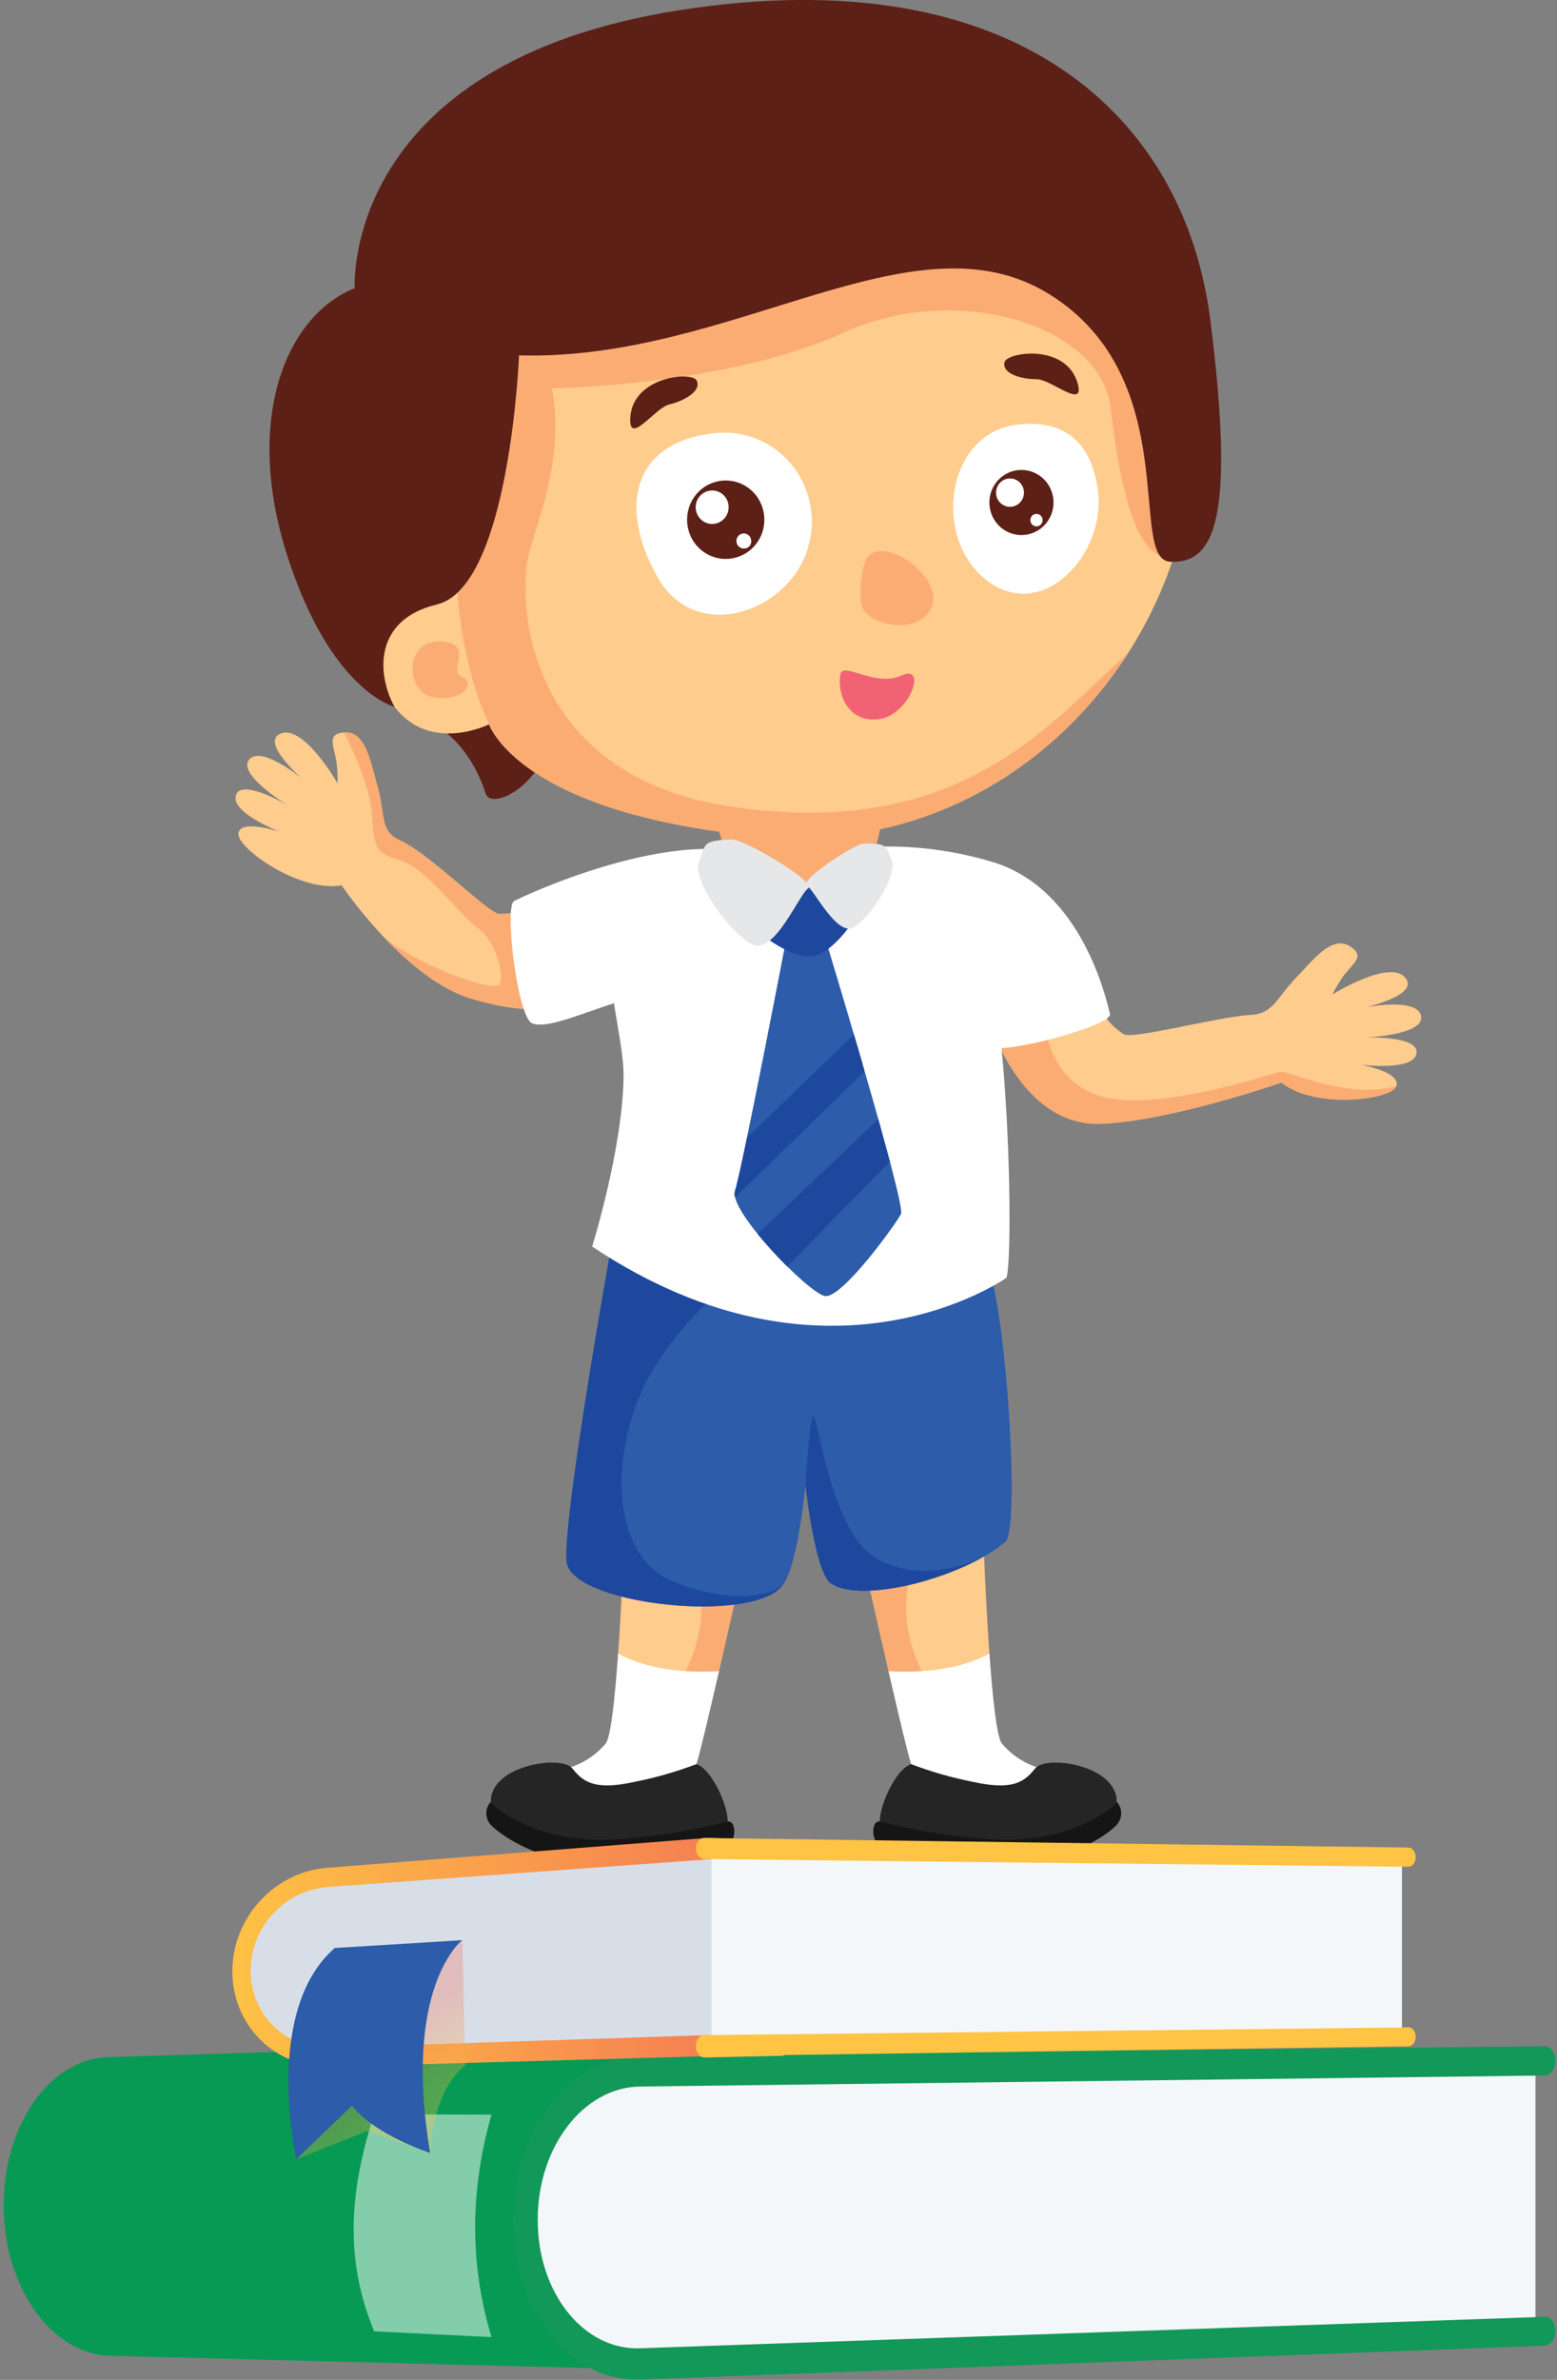 <svg width="218" height="333" viewBox="0 0 218 333" fill="none" xmlns="http://www.w3.org/2000/svg">
<rect x="0" y="0" width="218" height="333" fill="#808080" stroke="none"/>
<g clip-path="url(#clip0_528:3)">
<path d="M153.305 139.298C153.948 141.537 155.379 143.459 157.325 144.699C158.548 145.513 170.346 142.286 175.267 141.989C178.26 141.81 178.818 139.576 181.381 136.896C183.944 134.216 186.507 130.801 189.04 132.429C191.359 133.908 189.187 134.851 187.769 137.035C187.326 137.716 186.921 138.422 186.556 139.149C186.556 139.149 194.382 134.265 196.681 136.717C198.98 139.169 191.33 140.916 191.33 140.916C191.33 140.916 198.539 139.546 198.98 142.197C199.42 144.848 191.154 145.175 191.154 145.175C191.154 145.175 198.745 144.867 198.334 147.399C197.923 149.93 190.508 148.977 190.508 148.977C190.508 148.977 196.172 149.97 195.507 151.955C194.842 153.941 184.051 155.211 179.385 151.439C179.385 151.439 163.733 156.859 154.078 157.207C142.886 157.604 138.523 142.862 138.523 142.862L153.305 139.298Z" fill="#FECC8D"/>
<path d="M195.501 151.985C188.35 153.891 180.524 149.702 179.154 150C177.785 150.297 162.671 155.39 154.845 153.583C147.019 151.777 146.432 143.835 146.432 143.835L138.919 142.842L138.566 142.922C138.566 142.922 142.929 157.663 154.121 157.266C163.786 156.919 179.428 151.499 179.428 151.499C184.045 155.241 194.836 153.911 195.501 151.985Z" fill="#FAAC73"/>
<path d="M77.42 127.892C74.949 127.685 72.466 127.685 69.995 127.892C68.528 128.021 60.213 119.434 55.879 117.518C53.13 116.297 53.922 113.686 52.876 110.092C51.829 106.499 51.203 102.27 48.209 102.488C45.47 102.677 46.947 104.553 47.172 107.154C47.249 107.965 47.278 108.781 47.261 109.596C47.261 109.596 42.653 101.545 39.434 102.597C36.216 103.65 42.193 108.861 42.193 108.861C42.193 108.861 36.47 104.195 34.856 106.32C33.242 108.444 40.383 112.743 40.383 112.743C40.383 112.743 33.839 108.822 33.027 111.254C32.215 113.686 39.161 116.386 39.161 116.386C39.161 116.386 33.692 114.559 33.379 116.585C33.066 118.61 41.949 124.943 47.828 123.871C47.828 123.871 56.515 136.776 65.769 139.665C75.023 142.554 80.443 140.658 80.443 140.658L77.42 127.892Z" fill="#FECC8D"/>
<path d="M70.001 127.912C68.533 128.041 60.218 119.454 55.884 117.538C53.136 116.317 53.928 113.706 52.881 110.112C51.834 106.518 51.208 102.289 48.215 102.508C49.301 104.722 51.727 109.943 52.03 113.507C52.421 118.133 52.226 119.344 55.943 120.347C59.66 121.35 64.464 128.189 66.841 129.798C69.218 131.406 70.597 136.022 70.01 137.63C69.492 139.03 59.523 135.555 53.938 131.317C57.205 134.741 61.441 138.345 65.814 139.685C75.068 142.514 80.487 140.678 80.487 140.678L77.396 127.862C74.934 127.673 72.46 127.69 70.001 127.912Z" fill="#FAAC73"/>
<path d="M60.496 101.218C60.496 101.218 65.514 103.392 67.999 111.036C68.742 113.359 75.492 110.271 77.214 103.094C78.936 95.916 65.015 88.729 65.015 88.729H57.395L60.496 101.218Z" fill="#5D2016"/>
<path d="M61.137 84.58C61.137 84.58 49.193 86.903 53.859 96.612C58.525 106.32 68.464 101.357 68.464 101.357C68.464 101.357 72.592 113.726 106 116.972C139.407 120.218 163.208 94.219 166.544 68.17C169.88 42.121 150.598 20.609 149.806 20.52C149.014 20.43 112.789 20.887 112.789 20.887L81.485 29.504L66.009 45.715L61.137 84.58Z" fill="#FECC8D"/>
<path d="M105.999 117.012C129.096 119.255 147.604 107.511 157.925 91.429C147.379 100.582 135.2 117.508 102.869 112.951C72.739 108.693 72.357 83.11 74.186 76.956C76.016 70.801 78.901 63.266 77.278 54.341C77.278 54.341 101.881 53.954 118.041 46.578C134.202 39.202 154.159 45.665 155.489 56.992C156.819 68.319 159.285 79.427 164.411 77.73C165.404 74.629 166.118 71.442 166.543 68.21C169.869 42.151 150.598 20.648 149.805 20.559C149.013 20.47 112.788 20.927 112.788 20.927L81.484 29.543L66.008 45.754L62.477 74.136L63.866 78.335C63.866 78.335 63.602 90.853 68.503 101.386C68.708 101.823 68.962 102.26 69.197 102.697C71.271 105.963 79.244 114.411 105.999 117.012Z" fill="#FAAC73"/>
<path d="M142.126 59.464C132.598 60.754 130.387 75.188 138.155 81.204C145.922 87.22 154.971 77.581 153.709 68.487C152.447 59.394 146.098 58.888 142.126 59.464Z" fill="white"/>
<path d="M99.734 60.645C88.464 62.015 86.596 71.108 92.074 80.777C97.552 90.446 110.886 85.403 113.204 76.36C113.76 74.371 113.819 72.272 113.374 70.254C112.93 68.237 111.997 66.363 110.66 64.803C109.323 63.243 107.624 62.046 105.716 61.32C103.808 60.594 101.752 60.362 99.734 60.645Z" fill="white"/>
<path d="M105.73 76.277C107.666 73.968 107.391 70.503 105.116 68.539C102.84 66.574 99.426 66.853 97.49 69.163C95.554 71.472 95.829 74.937 98.105 76.901C100.38 78.866 103.794 78.587 105.73 76.277Z" fill="#5D2016"/>
<path d="M102.013 70.801C102.047 71.263 101.945 71.724 101.72 72.127C101.495 72.53 101.157 72.857 100.75 73.065C100.342 73.273 99.882 73.355 99.429 73.298C98.976 73.241 98.55 73.05 98.204 72.748C97.858 72.445 97.609 72.046 97.486 71.599C97.364 71.153 97.375 70.68 97.518 70.24C97.661 69.8 97.929 69.413 98.289 69.127C98.648 68.842 99.083 68.671 99.538 68.636C99.841 68.612 100.146 68.649 100.435 68.745C100.723 68.841 100.991 68.993 101.221 69.195C101.451 69.396 101.639 69.641 101.775 69.917C101.912 70.193 101.992 70.493 102.013 70.801Z" fill="white"/>
<path d="M105.177 75.626C105.195 75.766 105.183 75.909 105.142 76.045C105.102 76.181 105.032 76.306 104.94 76.412C104.847 76.519 104.733 76.604 104.605 76.662C104.477 76.719 104.339 76.749 104.199 76.747C103.995 76.758 103.792 76.708 103.615 76.603C103.439 76.497 103.298 76.341 103.209 76.155C103.12 75.968 103.087 75.758 103.115 75.553C103.143 75.347 103.23 75.155 103.366 74.999C103.501 74.844 103.679 74.733 103.877 74.679C104.075 74.626 104.283 74.634 104.477 74.701C104.67 74.767 104.84 74.891 104.965 75.056C105.089 75.22 105.163 75.418 105.177 75.626Z" fill="white"/>
<path d="M147.496 69.977C147.561 70.876 147.362 71.774 146.924 72.558C146.486 73.343 145.829 73.978 145.035 74.383C144.242 74.788 143.348 74.945 142.466 74.834C141.585 74.724 140.755 74.35 140.083 73.761C139.411 73.172 138.926 72.394 138.689 71.525C138.453 70.656 138.476 69.735 138.755 68.879C139.035 68.024 139.558 67.271 140.259 66.717C140.959 66.163 141.806 65.833 142.692 65.768C143.879 65.68 145.052 66.074 145.952 66.864C146.853 67.653 147.408 68.772 147.496 69.977Z" fill="#5D2016"/>
<path d="M143.361 68.745C143.398 69.14 143.317 69.536 143.13 69.883C142.943 70.231 142.658 70.514 142.311 70.695C141.964 70.877 141.572 70.949 141.184 70.903C140.797 70.856 140.432 70.694 140.136 70.435C139.841 70.177 139.628 69.834 139.526 69.452C139.423 69.07 139.436 68.665 139.562 68.291C139.688 67.916 139.921 67.588 140.232 67.349C140.543 67.109 140.918 66.97 141.307 66.949C141.812 66.921 142.308 67.092 142.691 67.427C143.074 67.762 143.314 68.235 143.361 68.745Z" fill="white"/>
<path d="M145.977 72.716C145.991 72.946 145.916 73.172 145.768 73.346C145.62 73.521 145.411 73.629 145.185 73.65C144.958 73.666 144.734 73.591 144.562 73.44C144.39 73.289 144.283 73.076 144.265 72.846C144.255 72.731 144.267 72.615 144.301 72.506C144.336 72.396 144.392 72.295 144.466 72.208C144.54 72.12 144.63 72.049 144.732 71.999C144.834 71.948 144.945 71.919 145.058 71.912C145.17 71.903 145.284 71.916 145.391 71.952C145.499 71.987 145.598 72.044 145.684 72.119C145.769 72.194 145.839 72.285 145.89 72.388C145.94 72.49 145.97 72.602 145.977 72.716Z" fill="white"/>
<path d="M97.526 53.219C96.851 51.949 88.468 52.654 88.243 58.58C88.096 62.372 91.735 57.051 93.701 56.595C95.668 56.138 98.328 54.728 97.526 53.219Z" fill="#5D2016"/>
<path d="M140.654 50.658C141.026 49.269 149.351 47.998 150.906 53.716C151.884 57.369 147.159 53.041 145.144 53.061C143.129 53.081 140.214 52.316 140.654 50.658Z" fill="#5D2016"/>
<path d="M117.669 94.368C117.992 92.492 122.56 96.214 126.219 94.527C129.877 92.839 127.412 99.877 123.284 100.592C119.156 101.307 117.14 97.604 117.669 94.368Z" fill="#F16275"/>
<path d="M121.647 77.75C124.435 75.119 132.408 81.175 130.334 85.156C128.26 89.136 121.53 87.23 120.786 85.066C120.043 82.902 120.718 78.614 121.647 77.75Z" fill="#FAAC73"/>
<path d="M72.67 49.725C72.67 49.725 71.388 82.128 61.166 84.58C52.283 86.704 52.763 94.368 55.228 98.895C55.228 98.895 46.326 96.78 40.221 77.75C34.117 58.719 39.986 44.206 49.661 40.324C49.661 40.324 47.754 8.855 95.111 1.43C142.468 -5.996 165.878 16.449 169.458 44.762C173.039 73.074 169.928 78.852 163.863 78.603C157.798 78.355 165.956 52.932 146.871 41.138C127.785 29.345 102.614 50.569 72.67 49.725Z" fill="#5D2016"/>
<path d="M61.907 89.762C56.547 89.315 56.664 96.79 60.606 97.555C64.549 98.319 66.828 95.569 64.686 94.705C62.543 93.842 66.603 90.159 61.907 89.762Z" fill="#FAAC73"/>
<path d="M119.898 213.871C119.898 213.871 126.453 243.385 127.578 246.849C128.703 250.314 141.224 253.014 141.224 253.014L145.949 248.438L145.49 247.385C143.443 246.78 141.616 245.579 140.236 243.931C138.446 241.429 137.507 210.357 137.507 210.357L119.898 213.871Z" fill="#FECC8D"/>
<path d="M130.209 235.919C122.54 223.292 130.405 214 130.405 214L129.045 212.015L119.898 213.841C119.898 213.841 124.134 232.921 126.384 242.193C130.581 243.395 134.66 243.256 130.209 235.919Z" fill="#FAAC73"/>
<path d="M140.238 243.931C139.534 242.938 138.967 237.557 138.526 231.383C133.841 233.944 127.814 234.043 124.41 233.835C125.829 239.96 127.13 245.469 127.58 246.849C128.714 250.314 141.226 253.014 141.226 253.014L145.951 248.437L145.491 247.385C143.445 246.78 141.618 245.579 140.238 243.931Z" fill="white"/>
<path d="M127.575 246.849C130.399 247.919 133.304 248.749 136.262 249.331C142.239 250.661 143.609 249.033 144.979 247.405C146.348 245.777 154.164 246.69 155.974 250.433C157.784 254.175 153.039 257.054 143.462 259.169C133.885 261.283 124.132 257.481 123.33 255.664C122.528 253.848 125.277 247.504 127.575 246.849Z" fill="#252525"/>
<path d="M123.136 254.86C128.178 256.156 133.325 256.987 138.514 257.342C148.884 258.146 155.145 253.59 156.406 252.16C156.609 252.397 156.764 252.671 156.862 252.968C156.96 253.266 156.999 253.58 156.977 253.892C156.955 254.205 156.873 254.51 156.735 254.79C156.597 255.071 156.405 255.32 156.172 255.525C154.47 257.223 147.465 261.76 138.348 260.638C129.231 259.516 123.733 258.514 122.872 257.878C122.011 257.243 122.05 254.771 123.136 254.86Z" fill="#151515"/>
<path d="M105.176 213.871C105.176 213.871 98.621 243.384 97.496 246.849C96.371 250.313 83.85 253.014 83.85 253.014L79.125 248.437L79.585 247.385C81.631 246.78 83.458 245.579 84.838 243.93C86.628 241.429 87.567 210.357 87.567 210.357L105.176 213.871Z" fill="#FECC8D"/>
<path d="M94.865 235.92C102.534 223.292 94.669 214 94.669 214L96.029 212.015L105.176 213.842C105.176 213.842 100.94 232.922 98.69 242.194C94.493 243.395 90.414 243.256 94.865 235.92Z" fill="#FAAC73"/>
<path d="M84.84 243.931C85.544 242.938 86.112 237.557 86.552 231.383C91.238 233.944 97.264 234.043 100.668 233.835C99.249 239.96 97.948 245.469 97.498 246.849C96.364 250.314 83.852 253.014 83.852 253.014L79.127 248.438L79.587 247.385C81.633 246.78 83.46 245.579 84.84 243.931Z" fill="white"/>
<path d="M97.495 246.849C94.672 247.919 91.766 248.749 88.808 249.331C82.831 250.661 81.461 249.033 80.092 247.405C78.722 245.777 70.906 246.691 69.096 250.433C67.286 254.176 72.031 257.055 81.608 259.169C91.185 261.284 100.938 257.481 101.741 255.665C102.543 253.848 99.794 247.505 97.495 246.849Z" fill="#252525"/>
<path d="M101.938 254.86C96.896 256.156 91.749 256.987 86.56 257.342C76.191 258.146 69.93 253.59 68.668 252.16C68.465 252.397 68.31 252.671 68.212 252.969C68.114 253.266 68.075 253.58 68.097 253.892C68.119 254.205 68.201 254.51 68.339 254.79C68.478 255.071 68.669 255.32 68.903 255.526C70.605 257.223 77.609 261.76 86.726 260.638C95.844 259.516 101.341 258.514 102.202 257.878C103.063 257.243 103.024 254.771 101.938 254.86Z" fill="#151515"/>
<path d="M85.472 175.036C85.472 175.036 78.291 215.122 79.416 218.944C81.089 224.612 105.604 227.263 109.625 221.753C111.738 218.904 112.775 207.796 112.775 207.796C112.775 207.796 114.115 220.066 116.326 221.555C120.689 224.533 135.05 220.661 140.782 215.717C142.847 213.921 140.91 182.6 138.043 176.346C135.177 170.092 115.23 183.722 85.472 175.036Z" fill="#2C5CAA"/>
<path d="M122.306 217.822C116.133 213.851 114.382 196.975 113.814 198.236C113.247 199.496 112.777 207.796 112.777 207.796C112.777 207.796 114.118 220.066 116.328 221.555C120.007 224.036 130.816 221.684 137.527 217.911C133.252 219.996 127.06 220.84 122.306 217.822Z" fill="#1E489E"/>
<path d="M104.391 178.014C97.985 177.849 91.626 176.848 85.472 175.036C85.472 175.036 78.291 215.122 79.416 218.944C81.089 224.612 105.604 227.263 109.625 221.753C107.091 223.917 100.097 223.987 93.562 220.959C87.027 217.931 85.188 207.359 89.003 196.737C92.819 186.115 103.619 178.183 104.391 178.014Z" fill="#1E489E"/>
<path d="M115.575 138.444C115.575 138.444 120.143 127.723 108.629 120.953C97.115 114.182 73.412 125.311 71.984 126.075C70.556 126.84 72.473 142.237 74.459 143.16C77.932 144.768 90.688 136.499 95.853 139.844C101.018 143.19 114.019 138.802 115.575 138.444Z" fill="white"/>
<path d="M116.328 119.205C116.328 119.205 126.111 116.783 138.887 120.585C151.663 124.387 154.998 140.291 155.409 141.879C155.82 143.467 140.511 147.617 138.652 146.465C136.793 145.314 136.695 134.92 130.757 133.421C124.819 131.922 117.14 120.595 116.328 119.205Z" fill="white"/>
<path d="M100.172 114.957C100.172 114.957 101.757 118.679 101.356 120.913C100.954 123.147 115.57 125.4 115.57 125.4L121.371 121.767C121.371 121.767 123.474 116.744 123.2 115.404C122.926 114.063 100.172 114.957 100.172 114.957Z" fill="#FAAC73"/>
<path d="M103.972 118.729C103.972 118.729 105.527 123.216 114.087 123.921C122.647 124.626 121.404 118.292 121.404 118.292C121.404 118.292 133.564 118.57 137.448 130.373C141.332 142.177 141.909 175.185 140.93 178.778C140.93 178.778 116.024 196.508 82.91 174.42C82.91 174.42 87.117 160.949 87.302 150.863C87.547 140.479 76.581 119.771 103.972 118.729Z" fill="white"/>
<path d="M110.114 131.267C110.114 131.267 103.854 163.838 102.905 166.618C101.956 169.397 113.127 180.853 115.475 181.34C117.823 181.826 125.463 171.234 126.158 169.854C126.852 168.474 115.289 130.443 115.289 130.443L110.114 131.267Z" fill="#2C5CAA"/>
<path d="M106.907 130.959C106.907 130.959 110.869 134.116 113.667 133.808C116.465 133.501 119.409 128.984 119.409 128.984L115.711 124.229C115.711 124.229 115.31 123.405 112.072 124.1C108.834 124.795 105.293 128.08 106.907 130.959Z" fill="#1E489E"/>
<path d="M122.978 156.601L106.074 172.653C107.374 174.248 108.759 175.769 110.222 177.21L124.593 162.528C124.123 160.741 123.536 158.736 122.978 156.601Z" fill="#1E489E"/>
<path d="M119.559 144.748L104.601 159.152C103.799 162.984 103.163 165.893 102.909 166.638C102.827 166.936 102.827 167.252 102.909 167.551L121.036 149.93C120.606 148.163 120.058 146.426 119.559 144.748Z" fill="#1E489E"/>
<path d="M102.513 117.458C98.219 117.617 98.874 118.034 97.847 120.595C96.82 123.157 102.22 130.582 105.311 132.141C108.402 133.699 111.846 125.192 113.137 124.318C114.428 123.444 104.245 117.458 102.513 117.458Z" fill="#E6E7E8"/>
<path d="M120.974 118.024C124.388 118.024 123.908 118.342 124.838 120.327C125.767 122.313 121.903 128.408 119.536 129.758C117.168 131.108 113.999 124.477 112.932 123.871C111.866 123.266 119.624 118.044 120.974 118.024Z" fill="#E6E7E8"/>
</g>
<path d="M85.199 285.685L83.163 285.75L75.711 285.979L71.735 286.098L37.689 287.153L36.26 287.196L29.796 287.392L19.439 287.707L15.249 287.837C13.94 287.859 12.666 288.109 11.463 288.576C10.642 288.881 9.88 289.294 9.13 289.783C4.011 293.098 0.523 300.272 0.523 308.511V308.631C0.523 319.87 7.059 329.294 15.285 329.631L83.175 331.359L87.496 331.468L87.735 329.272L87.854 328.207L91.865 291.674L92.151 289.566L92.449 287.283L92.556 285.826L92.568 285.446L85.199 285.685Z" fill="#079A54"/>
<path d="M214.986 288.271V326.218L181.16 327.437L95.253 330.537C92.565 330.635 89.996 330.276 87.641 329.547C80.16 327.219 74.867 321.138 74.867 313.794V307.245C74.867 298.541 82.336 291.252 92.018 289.805C93.076 289.642 94.182 289.555 95.288 289.544L170.587 288.739L214.986 288.271Z" fill="#F4F7FA"/>
<path d="M217.766 326.131C217.766 327.241 217.112 328.176 216.315 328.209L183.869 329.427L89.541 332.952C87.281 333.039 85.2 332.571 83.202 331.647C76.541 328.579 71.879 320.441 71.879 310.737V310.595C71.879 298.03 79.788 287.716 89.529 287.553H89.588L92.3 287.521L171.547 286.759L216.303 286.324C216.303 286.324 216.303 286.324 216.315 286.324C217.112 286.324 217.766 287.238 217.766 288.358C217.766 289.468 217.112 290.393 216.315 290.404L215.161 290.425L169.882 290.98L91.801 291.927L89.6 291.959C81.715 292.057 75.292 300.38 75.292 310.53V310.672C75.292 320.06 80.775 327.632 87.84 328.503C88.411 328.568 88.97 328.601 89.565 328.579L179.016 325.467L215.161 324.216L216.315 324.173C217.112 324.129 217.766 325.01 217.766 326.131Z" fill="#129858"/>
<path d="M107.82 286.454L45.225 287.869C39.471 287.999 34.887 283.43 34.887 277.653V273.736C34.887 267.97 39.471 262.999 45.225 262.64L107.82 258.712V286.454Z" fill="#D8DEE8"/>
<path d="M99.009 287.706L46.005 289.196C38.506 289.349 32.535 283.376 32.535 275.88V275.793C32.535 268.297 38.506 261.813 46.005 261.334L99.009 257.168C99.941 257.113 110.724 257.809 110.724 258.625C110.724 259.441 100.656 260.061 99.724 260.127L46.005 264.032C39.948 264.402 35.103 269.624 35.103 275.695V275.782C35.103 281.853 39.948 286.661 46.005 286.509L99.009 284.757C99.93 284.736 110.724 285.563 110.724 286.389C110.724 287.205 99.941 287.684 99.009 287.706Z" fill="url(#paint0_linear_528:3)"/>
<path d="M196.291 259.768V285.029L166.741 285.399L111.713 286.074L107.224 286.128L105.287 286.15L100.151 286.204L99.617 286.215V258.571L104.844 258.582L107.487 258.647L107.741 258.658L130.882 258.952L196.291 259.768Z" fill="#F4F7FA"/>
<path d="M197.21 261.204L98.632 260.127C97.967 260.116 97.426 259.452 97.426 258.636C97.426 257.82 97.967 257.168 98.632 257.178L197.21 258.517C197.768 258.528 198.211 259.137 198.211 259.877C198.211 260.616 197.759 261.204 197.21 261.204Z" fill="url(#paint1_linear_528:3)"/>
<path d="M198.211 284.986C198.211 285.726 197.759 286.324 197.21 286.324C197.21 286.324 197.21 286.324 197.201 286.324L166.314 286.759L111.63 287.521L109.743 287.553L109.669 287.651L98.632 287.89H98.616C98.082 287.89 97.631 287.368 97.475 286.781C97.45 286.672 97.434 286.509 97.426 286.378C97.426 286.346 97.426 286.302 97.426 286.269C97.426 285.454 97.967 284.757 98.632 284.757H98.673L99.633 284.746L105.303 284.681L167.348 284.007L196.414 283.691L197.21 283.669C197.759 283.659 198.211 284.246 198.211 284.986Z" fill="url(#paint2_linear_528:3)"/>
<path opacity="0.5" d="M68.815 327.014L52.383 326.208C48.408 316.524 48.714 307.2 52.383 295.838L68.815 295.882C65.516 307.483 66.026 317.733 68.815 327.014Z" fill="white"/>
<path opacity="0.3" d="M65.166 288.978L64.722 271.474L48.672 289.207C48.672 289.207 40.003 293.896 41.487 302.131L51.403 298.171L60.214 301.239C60.225 301.239 60.452 292.59 65.166 288.978Z" fill="url(#paint3_linear_528:3)"/>
<path d="M46.87 272.572L64.718 271.474C64.718 271.474 56.32 277.881 60.221 301.239C60.221 301.239 52.592 298.802 49.276 294.635L41.495 302.131C41.495 302.131 36.748 281.363 46.87 272.572Z" fill="#2C5CAA"/>
<defs>
<linearGradient id="paint0_linear_528:3" x1="29.928" y1="272.718" x2="116.793" y2="273.663" gradientUnits="userSpaceOnUse">
<stop stop-color="#FFC444"/>
<stop offset="0.996" stop-color="#F36F56"/>
</linearGradient>
<linearGradient id="paint1_linear_528:3" x1="-546.531" y1="173.756" x2="-723.806" y2="161.33" gradientUnits="userSpaceOnUse">
<stop stop-color="#FFC444"/>
<stop offset="0.996" stop-color="#F36F56"/>
</linearGradient>
<linearGradient id="paint2_linear_528:3" x1="-548.352" y1="199.994" x2="-725.623" y2="187.568" gradientUnits="userSpaceOnUse">
<stop stop-color="#FFC444"/>
<stop offset="0.996" stop-color="#F36F56"/>
</linearGradient>
<linearGradient id="paint3_linear_528:3" x1="58.363" y1="294.608" x2="52.243" y2="285.583" gradientUnits="userSpaceOnUse">
<stop stop-color="#FFC444"/>
<stop offset="0.996" stop-color="#F36F56"/>
</linearGradient>
<clipPath id="clip0_528:3">
<rect width="166" height="274" fill="white" transform="translate(33)"/>
</clipPath>
</defs>
</svg>
